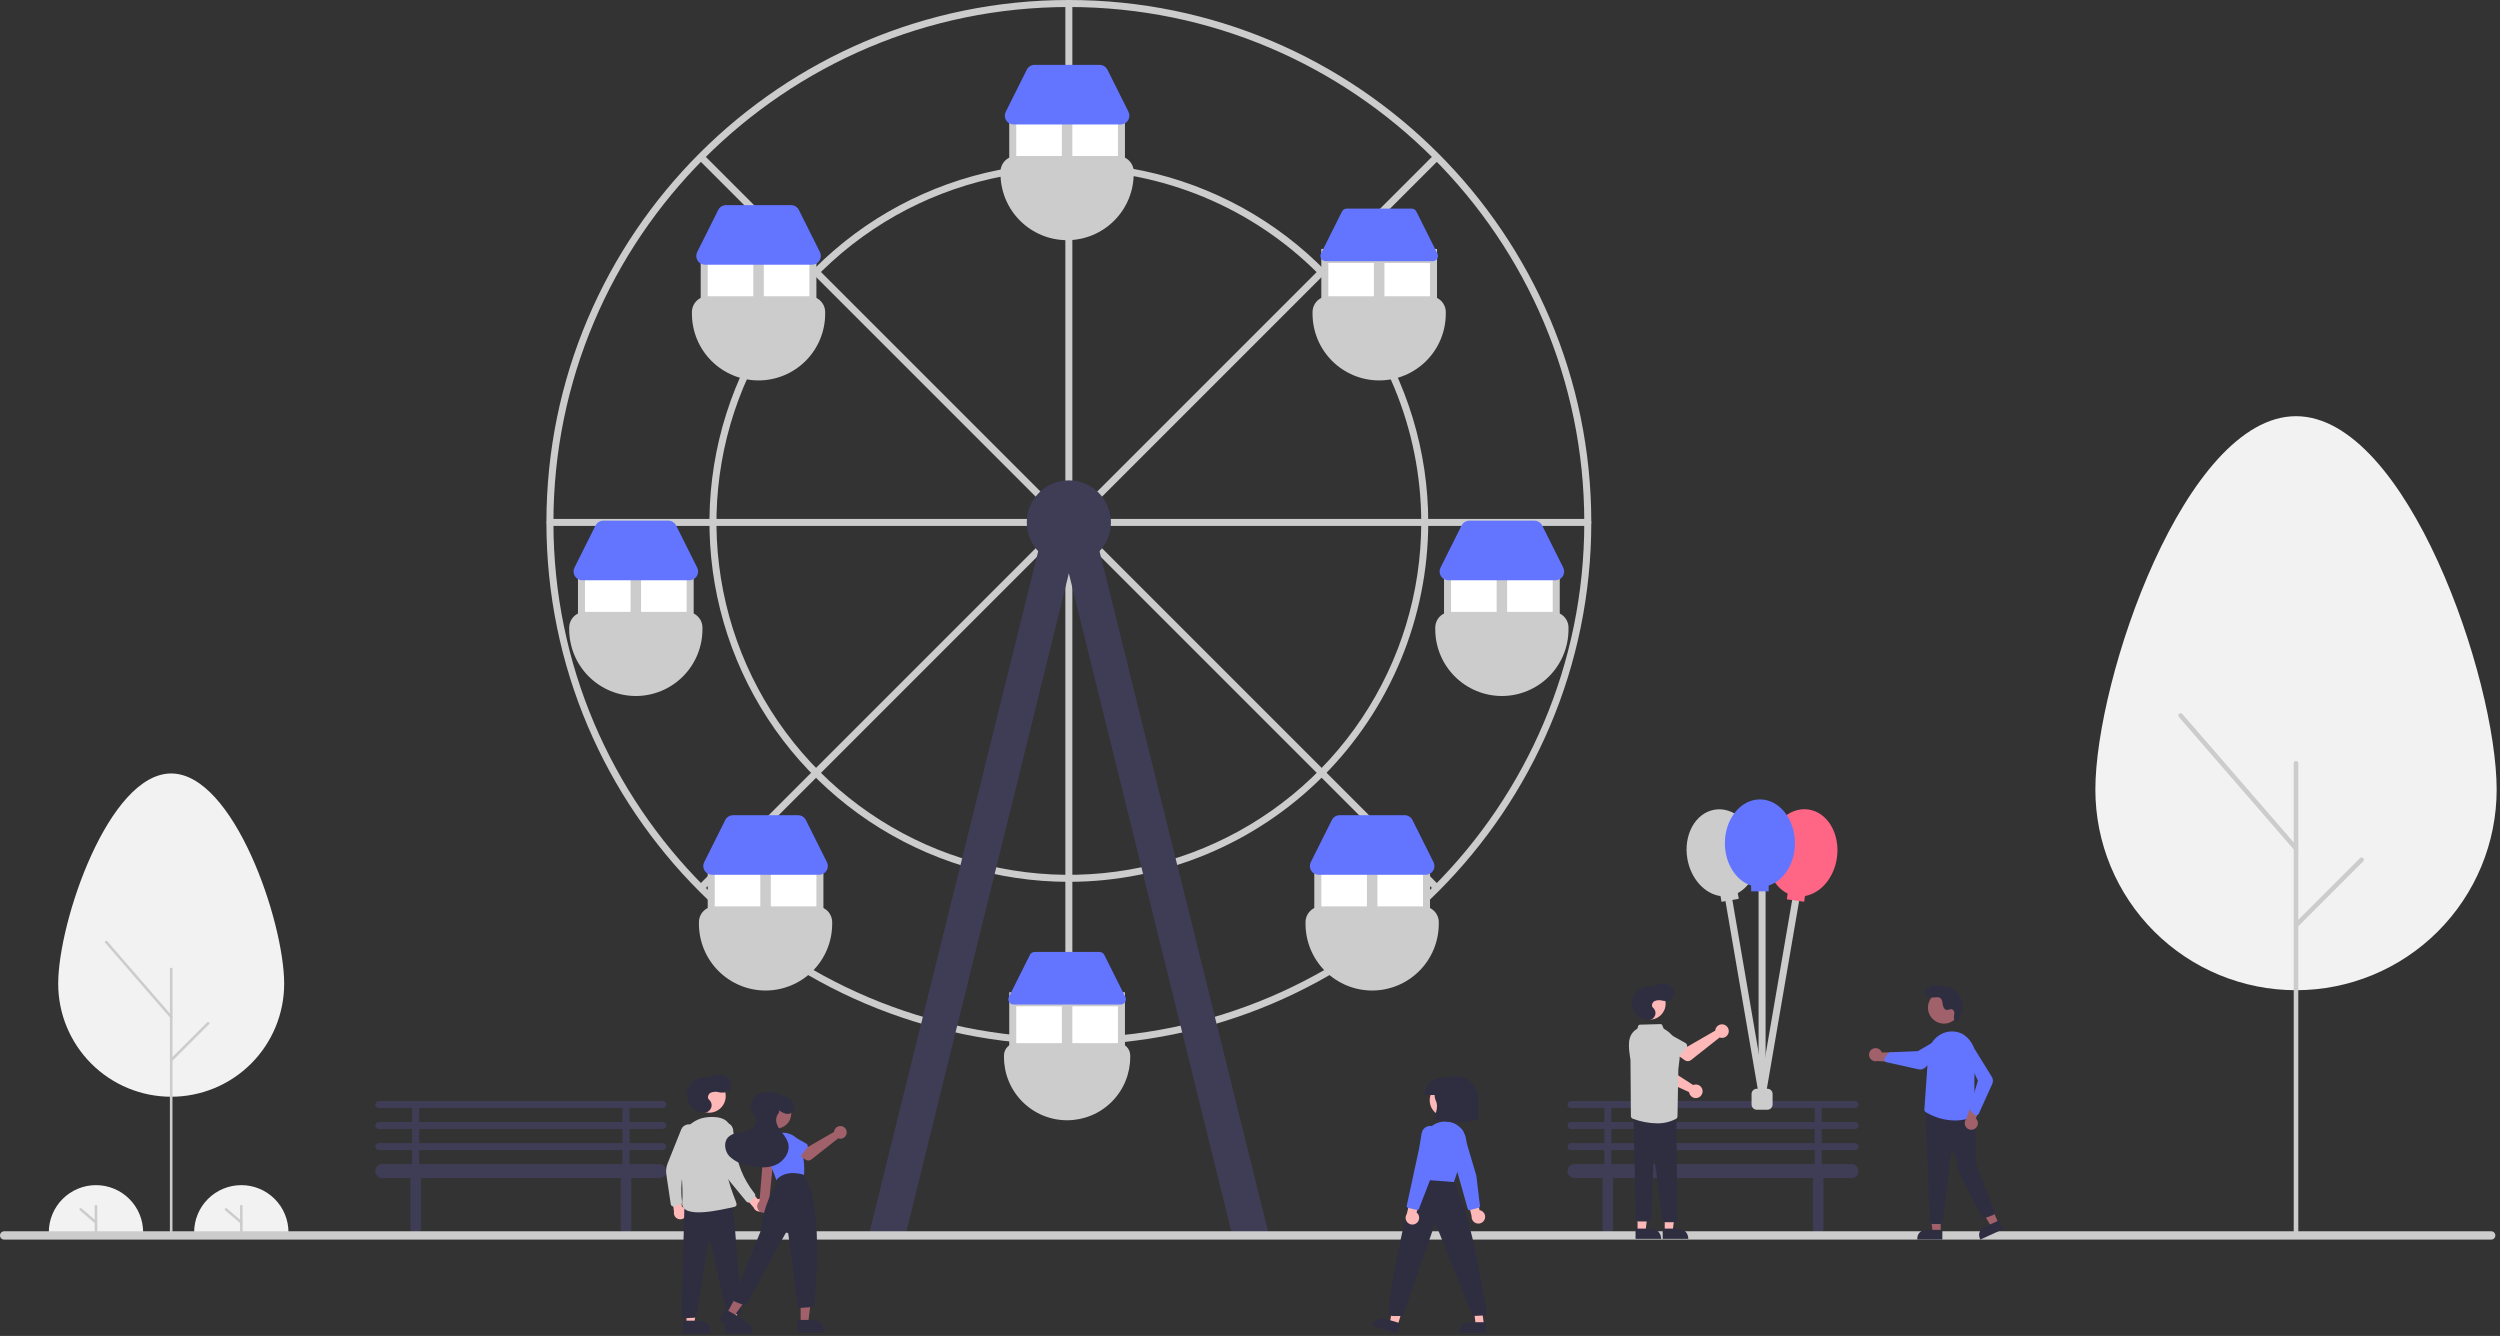 <svg width="713" height="381" viewBox="0 0 713 381" fill="none" xmlns="http://www.w3.org/2000/svg">
<rect x="0" y="0" width="713" height="381" fill="#333333" stroke="none"/>
<g id="undraw_amusement_park_17oe 1" clip-path="url(#clip0_2_56)">
<path id="Vector" d="M712.046 225.224C712.046 193.641 686.426 118.697 654.822 118.697C623.218 118.697 597.598 193.641 597.598 225.224C597.609 240.393 603.643 254.938 614.373 265.661C625.104 276.383 639.653 282.407 654.822 282.407C669.992 282.407 684.541 276.383 695.271 265.661C706.002 254.938 712.035 240.393 712.046 225.224H712.046Z" fill="#F2F2F2"/>
<path id="Vector_2" d="M654.822 351.941C654.649 351.941 654.482 351.872 654.36 351.749C654.237 351.627 654.168 351.46 654.168 351.287V217.702C654.168 217.528 654.237 217.362 654.36 217.239C654.482 217.116 654.649 217.047 654.822 217.047C654.996 217.047 655.162 217.116 655.285 217.239C655.408 217.362 655.477 217.528 655.477 217.702V351.287C655.477 351.46 655.408 351.627 655.285 351.749C655.162 351.872 654.996 351.941 654.822 351.941Z" fill="#CCCCCC"/>
<path id="Vector_3" d="M654.823 242.66C654.729 242.66 654.636 242.64 654.551 242.601C654.465 242.562 654.389 242.505 654.328 242.434L621.417 204.481C621.304 204.349 621.247 204.179 621.259 204.006C621.272 203.833 621.352 203.672 621.483 203.558C621.614 203.445 621.785 203.388 621.958 203.4C622.131 203.412 622.292 203.492 622.406 203.623L655.317 241.577C655.399 241.672 655.452 241.788 655.47 241.912C655.488 242.036 655.47 242.163 655.418 242.277C655.365 242.391 655.282 242.488 655.176 242.556C655.071 242.624 654.948 242.66 654.823 242.66Z" fill="#CCCCCC"/>
<path id="Vector_4" d="M654.822 264.564C654.693 264.564 654.566 264.525 654.459 264.453C654.351 264.382 654.267 264.279 654.218 264.16C654.168 264.04 654.155 263.909 654.181 263.782C654.206 263.655 654.268 263.538 654.36 263.447L673.06 244.746C673.183 244.624 673.349 244.555 673.522 244.556C673.696 244.556 673.862 244.625 673.984 244.747C674.107 244.87 674.176 245.036 674.176 245.209C674.176 245.382 674.108 245.548 673.986 245.671L655.285 264.372C655.224 264.433 655.152 264.481 655.073 264.514C654.993 264.547 654.908 264.564 654.822 264.564V264.564Z" fill="#CCCCCC"/>
<path id="Vector_5" d="M81.046 280.584C81.046 262.799 66.619 220.596 48.822 220.596C31.025 220.596 16.598 262.799 16.598 280.584C16.603 289.127 20 297.319 26.043 303.358C32.085 309.397 40.279 312.79 48.822 312.79C57.366 312.79 65.559 309.397 71.602 303.358C77.644 297.319 81.042 289.127 81.046 280.584H81.046Z" fill="#F2F2F2"/>
<path id="Vector_6" d="M48.822 351.941C48.724 351.941 48.631 351.902 48.562 351.833C48.493 351.764 48.454 351.67 48.454 351.573V276.348C48.454 276.25 48.493 276.157 48.562 276.087C48.631 276.018 48.724 275.98 48.822 275.98C48.92 275.98 49.014 276.018 49.083 276.087C49.152 276.157 49.191 276.25 49.191 276.348V351.573C49.191 351.67 49.152 351.764 49.083 351.833C49.014 351.902 48.92 351.941 48.822 351.941V351.941Z" fill="#CCCCCC"/>
<path id="Vector_7" d="M48.822 290.403C48.77 290.403 48.717 290.391 48.669 290.369C48.621 290.348 48.578 290.316 48.544 290.276L30.011 268.903C29.948 268.829 29.916 268.733 29.923 268.636C29.93 268.539 29.975 268.448 30.049 268.384C30.123 268.32 30.219 268.288 30.316 268.295C30.413 268.302 30.504 268.347 30.568 268.42L49.101 289.793C49.147 289.846 49.177 289.912 49.187 289.982C49.197 290.051 49.187 290.123 49.157 290.187C49.128 290.251 49.081 290.306 49.022 290.344C48.962 290.382 48.893 290.403 48.822 290.403V290.403Z" fill="#CCCCCC"/>
<path id="Vector_8" d="M48.822 302.737C48.749 302.737 48.678 302.715 48.618 302.675C48.557 302.634 48.51 302.577 48.482 302.51C48.454 302.442 48.447 302.368 48.461 302.297C48.475 302.225 48.51 302.16 48.562 302.108L59.092 291.577C59.161 291.508 59.255 291.469 59.353 291.469C59.451 291.469 59.544 291.508 59.614 291.577C59.683 291.646 59.721 291.74 59.721 291.838C59.721 291.935 59.683 292.029 59.614 292.098L49.083 302.629C49.049 302.663 49.008 302.691 48.963 302.709C48.919 302.728 48.871 302.737 48.822 302.737Z" fill="#CCCCCC"/>
<path id="Vector_9" d="M13.92 351.453C13.92 347.885 15.338 344.463 17.861 341.94C20.384 339.417 23.805 338 27.373 338C30.941 338 34.363 339.417 36.886 341.94C39.409 344.463 40.826 347.885 40.826 351.453" fill="#F2F2F2"/>
<path id="Vector_10" d="M27.373 351.453C27.277 351.453 27.184 351.414 27.116 351.346C27.048 351.278 27.01 351.186 27.01 351.089V343.999C27.01 343.903 27.048 343.81 27.116 343.742C27.184 343.674 27.277 343.636 27.373 343.636C27.47 343.636 27.562 343.674 27.63 343.742C27.698 343.81 27.737 343.903 27.737 343.999V351.089C27.737 351.186 27.698 351.278 27.63 351.346C27.562 351.414 27.47 351.453 27.373 351.453V351.453Z" fill="#CCCCCC"/>
<path id="Vector_11" d="M27.373 349.016C27.286 349.017 27.202 348.985 27.136 348.929L22.773 345.184C22.737 345.153 22.707 345.115 22.685 345.072C22.664 345.03 22.651 344.983 22.647 344.936C22.643 344.888 22.649 344.84 22.664 344.794C22.679 344.749 22.702 344.707 22.733 344.671C22.765 344.634 22.803 344.605 22.845 344.583C22.888 344.561 22.934 344.548 22.982 344.545C23.03 344.541 23.078 344.547 23.123 344.562C23.169 344.577 23.211 344.601 23.247 344.632L27.61 348.377C27.666 348.425 27.706 348.49 27.725 348.562C27.744 348.634 27.74 348.71 27.714 348.779C27.688 348.849 27.642 348.909 27.581 348.951C27.52 348.994 27.447 349.016 27.373 349.016H27.373Z" fill="#CCCCCC"/>
<path id="Vector_12" d="M55.369 351.453C55.369 347.885 56.787 344.463 59.31 341.94C61.833 339.417 65.254 338 68.822 338C72.39 338 75.812 339.417 78.335 341.94C80.858 344.463 82.275 347.885 82.275 351.453" fill="#F2F2F2"/>
<path id="Vector_13" d="M68.822 351.453C68.726 351.453 68.633 351.414 68.565 351.346C68.497 351.278 68.459 351.186 68.459 351.089V343.999C68.459 343.903 68.497 343.81 68.565 343.742C68.633 343.674 68.726 343.636 68.822 343.636C68.919 343.636 69.011 343.674 69.079 343.742C69.147 343.81 69.186 343.903 69.186 343.999V351.089C69.186 351.186 69.147 351.278 69.079 351.346C69.011 351.414 68.919 351.453 68.822 351.453V351.453Z" fill="#CCCCCC"/>
<path id="Vector_14" d="M68.822 349.016C68.735 349.017 68.651 348.985 68.585 348.929L64.222 345.184C64.149 345.121 64.104 345.032 64.097 344.936C64.089 344.84 64.121 344.745 64.183 344.671C64.246 344.598 64.335 344.553 64.431 344.546C64.528 344.538 64.623 344.569 64.696 344.632L69.059 348.377C69.115 348.425 69.156 348.49 69.174 348.562C69.193 348.634 69.189 348.71 69.163 348.779C69.137 348.849 69.091 348.909 69.03 348.951C68.969 348.994 68.896 349.016 68.822 349.016V349.016Z" fill="#CCCCCC"/>
<g id="wheel">
<path id="Vector_15" d="M304.838 298C222.679 298 155.838 231.159 155.838 149C155.838 66.841 222.679 0 304.838 0C386.997 0 453.838 66.841 453.838 149C453.838 231.159 386.997 298 304.838 298ZM304.838 2C223.782 2 157.838 67.944 157.838 149C157.838 230.056 223.782 296 304.838 296C385.894 296 451.838 230.056 451.838 149C451.838 67.944 385.894 2 304.838 2Z" fill="#CCCCCC"/>
<path id="Vector_16" d="M304.838 138C304.572 138 304.318 137.895 304.131 137.707C303.943 137.52 303.838 137.265 303.838 137V1C303.838 0.735 303.943 0.48 304.131 0.293C304.318 0.105 304.572 0 304.838 0C305.103 0 305.357 0.105 305.545 0.293C305.732 0.48 305.838 0.735 305.838 1V137C305.838 137.265 305.732 137.52 305.545 137.707C305.357 137.895 305.103 138 304.838 138V138Z" fill="#CCCCCC"/>
<path id="Vector_17" d="M452.838 150H316.838C316.572 150 316.318 149.895 316.131 149.707C315.943 149.52 315.838 149.265 315.838 149C315.838 148.735 315.943 148.48 316.131 148.293C316.318 148.105 316.572 148 316.838 148H452.838C453.103 148 453.357 148.105 453.545 148.293C453.732 148.48 453.838 148.735 453.838 149C453.838 149.265 453.732 149.52 453.545 149.707C453.357 149.895 453.103 150 452.838 150Z" fill="#CCCCCC"/>
<path id="Vector_18" d="M292.838 150H156.902C156.637 150 156.383 149.895 156.195 149.707C156.008 149.52 155.902 149.265 155.902 149C155.902 148.735 156.008 148.48 156.195 148.293C156.383 148.105 156.637 148 156.902 148H292.838C293.103 148 293.357 148.105 293.545 148.293C293.732 148.48 293.838 148.735 293.838 149C293.838 149.265 293.732 149.52 293.545 149.707C293.357 149.895 293.103 150 292.838 150Z" fill="#CCCCCC"/>
<path id="Vector_19" d="M304.838 298C304.572 298 304.318 297.895 304.131 297.707C303.943 297.52 303.838 297.265 303.838 297V161C303.838 160.735 303.943 160.48 304.131 160.293C304.318 160.105 304.572 160 304.838 160C305.103 160 305.357 160.105 305.545 160.293C305.732 160.48 305.838 160.735 305.838 161V297C305.838 297.265 305.732 297.52 305.545 297.707C305.357 297.895 305.103 298 304.838 298V298Z" fill="#CCCCCC"/>
<path id="Vector_20" d="M313.655 141.874C313.457 141.874 313.264 141.815 313.099 141.705C312.935 141.596 312.807 141.439 312.731 141.257C312.655 141.074 312.635 140.873 312.674 140.679C312.713 140.485 312.808 140.307 312.948 140.167L408.691 44.423C408.784 44.331 408.894 44.257 409.015 44.207C409.137 44.156 409.267 44.13 409.398 44.13C409.529 44.13 409.659 44.156 409.781 44.207C409.902 44.257 410.012 44.331 410.105 44.423C410.198 44.516 410.272 44.626 410.322 44.748C410.372 44.869 410.398 44.999 410.398 45.13C410.398 45.262 410.372 45.392 410.322 45.513C410.272 45.634 410.198 45.745 410.105 45.837L314.362 141.581C314.269 141.674 314.159 141.748 314.037 141.798C313.916 141.848 313.786 141.874 313.655 141.874V141.874Z" fill="#CCCCCC"/>
<path id="Vector_21" d="M296.021 141.874C295.89 141.874 295.76 141.848 295.638 141.798C295.517 141.748 295.407 141.674 295.314 141.581L199.57 45.837C199.383 45.65 199.278 45.395 199.278 45.13C199.278 44.865 199.383 44.611 199.57 44.423C199.758 44.236 200.012 44.13 200.277 44.13C200.543 44.13 200.797 44.236 200.984 44.423L296.728 140.167C296.868 140.307 296.963 140.485 297.002 140.679C297.04 140.873 297.02 141.074 296.945 141.257C296.869 141.439 296.741 141.595 296.577 141.705C296.412 141.815 296.219 141.874 296.021 141.874L296.021 141.874Z" fill="#CCCCCC"/>
<path id="Vector_22" d="M409.398 253.87C409.267 253.87 409.137 253.844 409.015 253.794C408.894 253.743 408.784 253.67 408.691 253.577L312.948 157.833C312.76 157.645 312.655 157.391 312.655 157.126C312.655 156.861 312.76 156.606 312.948 156.419C313.135 156.231 313.389 156.126 313.655 156.126C313.92 156.126 314.174 156.231 314.362 156.419L410.105 252.163C410.245 252.302 410.34 252.481 410.379 252.674C410.417 252.868 410.397 253.069 410.322 253.252C410.246 253.435 410.118 253.591 409.953 253.701C409.789 253.811 409.596 253.87 409.398 253.87L409.398 253.87Z" fill="#CCCCCC"/>
<path id="Vector_23" d="M200.277 253.87C200.08 253.87 199.886 253.811 199.722 253.701C199.558 253.591 199.429 253.435 199.354 253.252C199.278 253.07 199.258 252.869 199.297 252.675C199.335 252.481 199.431 252.302 199.57 252.163L295.314 156.419C295.407 156.326 295.517 156.252 295.638 156.202C295.76 156.152 295.89 156.126 296.021 156.126C296.152 156.126 296.282 156.152 296.404 156.202C296.525 156.252 296.635 156.326 296.728 156.419C296.821 156.512 296.895 156.622 296.945 156.743C296.995 156.865 297.021 156.995 297.021 157.126C297.021 157.257 296.995 157.387 296.945 157.509C296.895 157.63 296.821 157.74 296.728 157.833L200.984 253.577C200.892 253.67 200.782 253.743 200.66 253.794C200.539 253.844 200.409 253.87 200.277 253.87V253.87Z" fill="#CCCCCC"/>
<path id="Vector_24" d="M304.838 251.5C284.565 251.5 264.748 245.488 247.892 234.226C231.036 222.963 217.898 206.954 210.14 188.225C202.382 169.496 200.352 148.886 204.307 129.003C208.262 109.12 218.024 90.856 232.359 76.522C246.694 62.187 264.958 52.425 284.841 48.469C304.724 44.514 325.333 46.544 344.063 54.302C362.792 62.06 378.801 75.198 390.063 92.054C401.326 108.91 407.338 128.727 407.338 149C407.307 176.175 396.498 202.229 377.282 221.444C358.066 240.66 332.013 251.469 304.838 251.5V251.5ZM304.838 48.5C284.961 48.5 265.53 54.394 249.003 65.437C232.476 76.48 219.594 92.176 211.988 110.54C204.381 128.904 202.391 149.111 206.269 168.607C210.147 188.102 219.718 206.009 233.773 220.064C247.829 234.119 265.736 243.691 285.231 247.569C304.726 251.447 324.933 249.456 343.297 241.85C361.661 234.243 377.357 221.362 388.4 204.835C399.443 188.308 405.338 168.877 405.338 149C405.308 122.355 394.71 96.81 375.869 77.969C357.028 59.128 331.483 48.53 304.838 48.5V48.5Z" fill="#CCCCCC"/>
</g>
<path id="Vector_25" d="M304.838 161C311.465 161 316.838 155.627 316.838 149C316.838 142.373 311.465 137 304.838 137C298.21 137 292.838 142.373 292.838 149C292.838 155.627 298.21 161 304.838 161Z" fill="#3F3D56"/>
<path id="Vector_26" d="M258.381 351.695L247.838 352L299.295 144.305L308.86 147.223L258.381 351.695Z" fill="#3F3D56"/>
<path id="Vector_27" d="M351.295 351.695L361.838 352L310.381 144.305L300.816 147.223L351.295 351.695Z" fill="#3F3D56"/>
<g id="house">
<path id="Vector_28" d="M320.838 31H287.838V49H320.838V31Z" fill="#CCCCCC"/>
<path id="Vector_29" d="M302.838 35H289.838V49H302.838V35Z" fill="white"/>
<path id="Vector_30" d="M318.838 35H305.838V49H318.838V35Z" fill="white"/>
<path id="Vector_31" d="M304.338 68.5C299.3 68.494 294.471 66.491 290.909 62.929C287.347 59.367 285.343 54.537 285.338 49.5V49C285.339 47.807 285.814 46.663 286.657 45.819C287.501 44.976 288.645 44.501 289.838 44.5H318.838C320.031 44.501 321.175 44.976 322.018 45.819C322.862 46.663 323.336 47.807 323.338 49V49.5C323.332 54.537 321.328 59.367 317.766 62.929C314.205 66.491 309.375 68.494 304.338 68.5Z" fill="#CCCCCC"/>
<path id="Vector_32" d="M319.602 35.5H289.074C288.648 35.5 288.229 35.391 287.856 35.184C287.484 34.976 287.171 34.677 286.947 34.314C286.723 33.952 286.595 33.538 286.576 33.112C286.557 32.687 286.647 32.263 286.838 31.882L292.838 19.882C293.044 19.465 293.363 19.115 293.758 18.871C294.153 18.627 294.609 18.498 295.074 18.5H313.602C314.066 18.498 314.522 18.627 314.917 18.871C315.313 19.115 315.631 19.465 315.838 19.882L321.838 31.882C322.028 32.263 322.118 32.687 322.099 33.112C322.08 33.538 321.953 33.952 321.728 34.314C321.504 34.677 321.191 34.976 320.819 35.184C320.447 35.391 320.028 35.5 319.602 35.5Z" fill="#6375FF"/>
<path id="Vector_33" d="M409.838 71H376.838V89H409.838V71Z" fill="#CCCCCC"/>
<path id="Vector_34" d="M391.838 75H378.838V89H391.838V75Z" fill="white"/>
<path id="Vector_35" d="M407.838 75H394.838V89H407.838V75Z" fill="white"/>
<path id="Vector_36" d="M393.338 108.5C388.3 108.494 383.471 106.491 379.909 102.929C376.347 99.367 374.343 94.537 374.338 89.5V89C374.339 87.807 374.814 86.663 375.657 85.82C376.501 84.976 377.645 84.501 378.838 84.5H407.838C409.031 84.501 410.175 84.976 411.018 85.82C411.862 86.663 412.336 87.807 412.338 89V89.5C412.332 94.537 410.328 99.367 406.766 102.929C403.205 106.491 398.375 108.494 393.338 108.5Z" fill="#CCCCCC"/>
<path id="Vector_37" d="M384.074 59.5C383.795 59.499 383.522 59.576 383.285 59.723C383.047 59.869 382.856 60.079 382.732 60.329L376.732 72.329C376.618 72.558 376.564 72.812 376.575 73.067C376.587 73.323 376.663 73.571 376.798 73.789C376.932 74.006 377.12 74.186 377.343 74.31C377.567 74.435 377.818 74.5 378.074 74.5H408.602C408.857 74.5 409.109 74.435 409.332 74.31C409.556 74.186 409.743 74.006 409.878 73.789C410.012 73.571 410.089 73.323 410.1 73.067C410.112 72.812 410.058 72.558 409.943 72.329L403.943 60.329C403.819 60.079 403.628 59.869 403.391 59.723C403.154 59.576 402.88 59.499 402.602 59.5H384.074Z" fill="#6375FF"/>
<path id="Vector_38" d="M444.838 161H411.838V179H444.838V161Z" fill="#CCCCCC"/>
<path id="Vector_39" d="M426.838 165H413.838V179H426.838V165Z" fill="white"/>
<path id="Vector_40" d="M442.838 165H429.838V179H442.838V165Z" fill="white"/>
<path id="Vector_41" d="M428.338 198.5C423.3 198.494 418.471 196.491 414.909 192.929C411.347 189.367 409.343 184.537 409.338 179.5V179C409.339 177.807 409.814 176.663 410.657 175.82C411.501 174.976 412.645 174.501 413.838 174.5H442.838C444.031 174.501 445.175 174.976 446.018 175.82C446.862 176.663 447.336 177.807 447.338 179V179.5C447.332 184.537 445.328 189.367 441.766 192.929C438.205 196.491 433.375 198.494 428.338 198.5V198.5Z" fill="#CCCCCC"/>
<path id="Vector_42" d="M443.602 165.5H413.074C412.648 165.5 412.229 165.391 411.856 165.184C411.484 164.976 411.171 164.677 410.947 164.314C410.723 163.952 410.595 163.538 410.576 163.112C410.557 162.687 410.647 162.263 410.838 161.882L416.838 149.882C417.044 149.466 417.363 149.115 417.758 148.871C418.153 148.627 418.609 148.498 419.074 148.5H437.602C438.066 148.498 438.522 148.627 438.917 148.871C439.313 149.115 439.631 149.466 439.838 149.882L445.838 161.882C446.028 162.263 446.118 162.687 446.099 163.112C446.08 163.538 445.953 163.952 445.728 164.314C445.504 164.677 445.191 164.976 444.819 165.184C444.447 165.391 444.028 165.5 443.602 165.5V165.5Z" fill="#6375FF"/>
<path id="Vector_43" d="M407.838 245H374.838V263H407.838V245Z" fill="#CCCCCC"/>
<path id="Vector_44" d="M389.838 249H376.838V263H389.838V249Z" fill="white"/>
<path id="Vector_45" d="M405.838 249H392.838V263H405.838V249Z" fill="white"/>
<path id="Vector_46" d="M391.338 282.5C386.3 282.494 381.471 280.491 377.909 276.929C374.347 273.367 372.343 268.537 372.338 263.5V263C372.339 261.807 372.814 260.663 373.657 259.819C374.501 258.976 375.645 258.501 376.838 258.5H405.838C407.031 258.501 408.175 258.976 409.018 259.819C409.862 260.663 410.336 261.807 410.338 263V263.5C410.332 268.537 408.328 273.367 404.766 276.929C401.205 280.491 396.375 282.494 391.338 282.5Z" fill="#CCCCCC"/>
<path id="Vector_47" d="M406.602 249.5H376.074C375.648 249.5 375.229 249.391 374.856 249.184C374.484 248.976 374.171 248.677 373.947 248.314C373.723 247.952 373.595 247.538 373.576 247.112C373.557 246.687 373.647 246.263 373.838 245.882L379.838 233.882C380.044 233.466 380.363 233.115 380.758 232.871C381.153 232.627 381.609 232.498 382.074 232.5H400.602C401.066 232.498 401.522 232.627 401.917 232.871C402.313 233.115 402.631 233.466 402.838 233.882L408.838 245.882C409.028 246.263 409.118 246.687 409.099 247.112C409.08 247.538 408.953 247.952 408.728 248.314C408.504 248.677 408.191 248.976 407.819 249.184C407.447 249.391 407.028 249.5 406.602 249.5V249.5Z" fill="#6375FF"/>
<path id="Vector_48" d="M199.838 89H232.838V71H199.838V89Z" fill="#CCCCCC"/>
<path id="Vector_49" d="M217.838 89H230.838V75H217.838V89Z" fill="white"/>
<path id="Vector_50" d="M201.838 89H214.838V75H201.838V89Z" fill="white"/>
<path id="Vector_51" d="M216.338 108.5C211.3 108.494 206.471 106.491 202.909 102.929C199.347 99.367 197.343 94.537 197.338 89.5V89C197.339 87.807 197.814 86.663 198.657 85.82C199.501 84.976 200.645 84.501 201.838 84.5H230.838C232.031 84.501 233.175 84.976 234.018 85.82C234.862 86.663 235.336 87.807 235.338 89V89.5C235.332 94.537 233.328 99.367 229.766 102.929C226.205 106.491 221.375 108.494 216.338 108.5V108.5Z" fill="#CCCCCC"/>
<path id="Vector_52" d="M231.602 75.5H201.074C200.648 75.5 200.229 75.391 199.856 75.184C199.484 74.976 199.171 74.677 198.947 74.314C198.723 73.952 198.595 73.538 198.576 73.112C198.557 72.686 198.647 72.263 198.838 71.882L204.838 59.882C205.044 59.465 205.363 59.115 205.758 58.871C206.153 58.627 206.609 58.498 207.074 58.5H225.602C226.066 58.498 226.522 58.627 226.917 58.871C227.313 59.115 227.631 59.465 227.838 59.882L233.838 71.882C234.028 72.263 234.118 72.686 234.099 73.112C234.08 73.538 233.952 73.952 233.728 74.314C233.504 74.677 233.191 74.976 232.819 75.184C232.447 75.391 232.028 75.5 231.602 75.5V75.5Z" fill="#6375FF"/>
<path id="Vector_53" d="M164.838 179H197.838V161H164.838V179Z" fill="#CCCCCC"/>
<path id="Vector_54" d="M182.838 179H195.838V165H182.838V179Z" fill="white"/>
<path id="Vector_55" d="M166.838 179H179.838V165H166.838V179Z" fill="white"/>
<path id="Vector_56" d="M181.338 198.5C176.3 198.494 171.471 196.491 167.909 192.929C164.347 189.367 162.343 184.537 162.338 179.5V179C162.339 177.807 162.814 176.663 163.657 175.82C164.501 174.976 165.645 174.501 166.838 174.5H195.838C197.031 174.501 198.175 174.976 199.018 175.82C199.862 176.663 200.336 177.807 200.338 179V179.5C200.332 184.537 198.328 189.367 194.766 192.929C191.205 196.491 186.375 198.494 181.338 198.5V198.5Z" fill="#CCCCCC"/>
<path id="Vector_57" d="M196.602 165.5H166.074C165.648 165.5 165.229 165.391 164.856 165.184C164.484 164.976 164.171 164.677 163.947 164.314C163.723 163.952 163.595 163.538 163.576 163.112C163.557 162.687 163.647 162.263 163.838 161.882L169.838 149.882C170.044 149.466 170.363 149.115 170.758 148.871C171.153 148.627 171.609 148.498 172.074 148.5H190.602C191.066 148.498 191.522 148.627 191.917 148.871C192.313 149.115 192.631 149.466 192.838 149.882L198.838 161.882C199.028 162.263 199.118 162.687 199.099 163.112C199.08 163.538 198.952 163.952 198.728 164.314C198.504 164.677 198.191 164.976 197.819 165.184C197.447 165.391 197.028 165.5 196.602 165.5V165.5Z" fill="#6375FF"/>
<path id="Vector_58" d="M201.838 263H234.838V245H201.838V263Z" fill="#CCCCCC"/>
<path id="Vector_59" d="M219.838 263H232.838V249H219.838V263Z" fill="white"/>
<path id="Vector_60" d="M203.838 263H216.838V249H203.838V263Z" fill="white"/>
<path id="Vector_61" d="M218.338 282.5C213.3 282.494 208.471 280.491 204.909 276.929C201.347 273.367 199.343 268.537 199.338 263.5V263C199.339 261.807 199.814 260.663 200.657 259.819C201.501 258.976 202.645 258.501 203.838 258.5H232.838C234.031 258.501 235.175 258.976 236.018 259.819C236.862 260.663 237.336 261.807 237.338 263V263.5C237.332 268.537 235.328 273.367 231.766 276.929C228.205 280.491 223.375 282.494 218.338 282.5Z" fill="#CCCCCC"/>
<path id="Vector_62" d="M233.602 249.5H203.074C202.648 249.5 202.229 249.391 201.856 249.184C201.484 248.976 201.171 248.677 200.947 248.314C200.723 247.952 200.595 247.538 200.576 247.112C200.557 246.687 200.647 246.263 200.838 245.882L206.838 233.882C207.044 233.466 207.363 233.115 207.758 232.871C208.153 232.627 208.609 232.498 209.074 232.5H227.602C228.066 232.498 228.522 232.627 228.917 232.871C229.313 233.115 229.631 233.466 229.838 233.882L235.838 245.882C236.028 246.263 236.118 246.687 236.099 247.112C236.08 247.538 235.952 247.952 235.728 248.314C235.504 248.677 235.191 248.976 234.819 249.184C234.447 249.391 234.028 249.5 233.602 249.5V249.5Z" fill="#6375FF"/>
<path id="Vector_63" d="M320.838 283H287.838V301H320.838V283Z" fill="#CCCCCC"/>
<path id="Vector_64" d="M302.838 287H289.838V301H302.838V287Z" fill="white"/>
<path id="Vector_65" d="M318.838 287H305.838V301H318.838V287Z" fill="white"/>
<path id="Vector_66" d="M289.838 297.5C288.91 297.501 288.02 297.87 287.364 298.526C286.708 299.182 286.339 300.072 286.338 301V301.5C286.338 306.274 288.234 310.852 291.61 314.228C294.986 317.604 299.564 319.5 304.338 319.5C309.112 319.5 313.69 317.604 317.066 314.228C320.441 310.852 322.338 306.274 322.338 301.5V301C322.337 300.072 321.968 299.182 321.311 298.526C320.655 297.87 319.766 297.501 318.838 297.5H289.838Z" fill="#CCCCCC"/>
<path id="Vector_67" d="M295.074 271.5C294.795 271.499 294.522 271.576 294.285 271.723C294.047 271.869 293.856 272.079 293.732 272.329L287.732 284.329C287.618 284.558 287.564 284.812 287.575 285.067C287.587 285.323 287.663 285.571 287.798 285.789C287.932 286.006 288.12 286.186 288.343 286.31C288.567 286.435 288.818 286.5 289.074 286.5H319.602C319.857 286.5 320.109 286.435 320.332 286.31C320.556 286.186 320.743 286.006 320.878 285.789C321.012 285.571 321.089 285.323 321.1 285.067C321.112 284.812 321.058 284.558 320.943 284.329L314.943 272.329C314.819 272.079 314.628 271.869 314.391 271.723C314.154 271.576 313.88 271.499 313.602 271.5H295.074Z" fill="#6375FF"/>
</g>
<path id="Vector_68" d="M529.046 322C529.312 322 529.566 321.895 529.753 321.707C529.941 321.52 530.046 321.265 530.046 321C530.046 320.735 529.941 320.48 529.753 320.293C529.566 320.105 529.312 320 529.046 320H519.546V316H529.046C529.312 316 529.566 315.895 529.753 315.707C529.941 315.52 530.046 315.265 530.046 315C530.046 314.735 529.941 314.48 529.753 314.293C529.566 314.105 529.312 314 529.046 314H448.046C447.781 314 447.527 314.105 447.339 314.293C447.152 314.48 447.046 314.735 447.046 315C447.046 315.265 447.152 315.52 447.339 315.707C447.527 315.895 447.781 316 448.046 316H457.546V320H448.046C447.781 320 447.527 320.105 447.339 320.293C447.152 320.48 447.046 320.735 447.046 321C447.046 321.265 447.152 321.52 447.339 321.707C447.527 321.895 447.781 322 448.046 322H457.546V326H448.046C447.781 326 447.527 326.105 447.339 326.293C447.152 326.48 447.046 326.735 447.046 327C447.046 327.265 447.152 327.52 447.339 327.707C447.527 327.895 447.781 328 448.046 328H457.546V332H449.046C448.516 332 448.007 332.211 447.632 332.586C447.257 332.961 447.046 333.47 447.046 334C447.046 334.53 447.257 335.039 447.632 335.414C448.007 335.789 448.516 336 449.046 336H457.138C457.079 336.16 457.048 336.329 457.046 336.5V350.5C457.046 350.898 457.204 351.279 457.486 351.561C457.767 351.842 458.149 352 458.546 352C458.944 352 459.326 351.842 459.607 351.561C459.888 351.279 460.046 350.898 460.046 350.5V336.5C460.045 336.329 460.014 336.16 459.955 336H517.138C517.079 336.16 517.048 336.329 517.046 336.5V350.5C517.046 350.898 517.204 351.279 517.486 351.561C517.767 351.842 518.149 352 518.546 352C518.944 352 519.326 351.842 519.607 351.561C519.888 351.279 520.046 350.898 520.046 350.5V336.5C520.045 336.329 520.014 336.16 519.955 336H528.046C528.577 336 529.086 335.789 529.461 335.414C529.836 335.039 530.046 334.53 530.046 334C530.046 333.47 529.836 332.961 529.461 332.586C529.086 332.211 528.577 332 528.046 332H519.546V328H529.046C529.312 328 529.566 327.895 529.754 327.707C529.941 327.52 530.046 327.265 530.046 327C530.046 326.735 529.941 326.48 529.754 326.293C529.566 326.105 529.312 326 529.046 326H519.546V322H529.046ZM459.546 316H517.546V320H459.546V316ZM517.546 332H459.546V328H517.546V332ZM517.546 326H459.546V322H517.546V326Z" fill="#3F3D56"/>
<path id="Vector_69" d="M189.046 322C189.312 322 189.566 321.895 189.754 321.707C189.941 321.52 190.046 321.265 190.046 321C190.046 320.735 189.941 320.48 189.754 320.293C189.566 320.105 189.312 320 189.046 320H179.546V316H189.046C189.312 316 189.566 315.895 189.754 315.707C189.941 315.52 190.046 315.265 190.046 315C190.046 314.735 189.941 314.48 189.754 314.293C189.566 314.105 189.312 314 189.046 314H108.046C107.781 314 107.527 314.105 107.339 314.293C107.152 314.48 107.046 314.735 107.046 315C107.046 315.265 107.152 315.52 107.339 315.707C107.527 315.895 107.781 316 108.046 316H117.546V320H108.046C107.781 320 107.527 320.105 107.339 320.293C107.152 320.48 107.046 320.735 107.046 321C107.046 321.265 107.152 321.52 107.339 321.707C107.527 321.895 107.781 322 108.046 322H117.546V326H108.046C107.781 326 107.527 326.105 107.339 326.293C107.152 326.48 107.046 326.735 107.046 327C107.046 327.265 107.152 327.52 107.339 327.707C107.527 327.895 107.781 328 108.046 328H117.546V332H109.046C108.516 332 108.007 332.211 107.632 332.586C107.257 332.961 107.046 333.47 107.046 334C107.046 334.53 107.257 335.039 107.632 335.414C108.007 335.789 108.516 336 109.046 336H117.138C117.079 336.16 117.048 336.329 117.046 336.5V350.5C117.046 350.898 117.204 351.279 117.486 351.561C117.767 351.842 118.149 352 118.546 352C118.944 352 119.326 351.842 119.607 351.561C119.888 351.279 120.046 350.898 120.046 350.5V336.5C120.045 336.329 120.014 336.16 119.955 336H177.138C177.079 336.16 177.048 336.329 177.046 336.5V350.5C177.046 350.898 177.204 351.279 177.486 351.561C177.767 351.842 178.149 352 178.546 352C178.944 352 179.326 351.842 179.607 351.561C179.888 351.279 180.046 350.898 180.046 350.5V336.5C180.045 336.329 180.014 336.16 179.955 336H188.046C188.577 336 189.086 335.789 189.461 335.414C189.836 335.039 190.046 334.53 190.046 334C190.046 333.47 189.836 332.961 189.461 332.586C189.086 332.211 188.577 332 188.046 332H179.546V328H189.046C189.312 328 189.566 327.895 189.754 327.707C189.941 327.52 190.046 327.265 190.046 327C190.046 326.735 189.941 326.48 189.754 326.293C189.566 326.105 189.312 326 189.046 326H179.546V322H189.046ZM119.546 316H177.546V320H119.546V316ZM177.546 332H119.546V328H177.546V332ZM177.546 326H119.546V322H177.546V326Z" fill="#3F3D56"/>
<path id="Vector_70" d="M504.046 316.5H501.046C500.649 316.5 500.267 316.341 499.986 316.06C499.705 315.779 499.547 315.398 499.546 315V312C499.547 311.602 499.705 311.221 499.986 310.94C500.267 310.659 500.649 310.5 501.046 310.5H504.046C504.444 310.5 504.825 310.659 505.107 310.94C505.388 311.221 505.546 311.602 505.546 312V315C505.546 315.398 505.388 315.779 505.107 316.06C504.825 316.341 504.444 316.5 504.046 316.5Z" fill="#CCCCCC"/>
<path id="Vector_71" d="M502.603 313.194C502.546 313.195 502.488 313.19 502.432 313.18C502.303 313.157 502.179 313.11 502.068 313.04C501.957 312.97 501.861 312.879 501.785 312.771C501.709 312.664 501.655 312.543 501.626 312.415C501.597 312.287 501.594 312.154 501.616 312.025L511.506 254.479C511.551 254.218 511.698 253.985 511.915 253.833C512.131 253.68 512.399 253.62 512.66 253.664C512.921 253.709 513.154 253.856 513.307 254.072C513.46 254.288 513.521 254.556 513.477 254.817L503.587 312.364C503.547 312.596 503.426 312.807 503.246 312.958C503.066 313.11 502.838 313.194 502.603 313.194V313.194Z" fill="#CCCCCC"/>
<path id="Vector_72" d="M502.6 313.194C502.365 313.194 502.137 313.11 501.957 312.958C501.777 312.807 501.656 312.596 501.616 312.364L491.727 254.817C491.682 254.556 491.742 254.287 491.895 254.071C492.049 253.854 492.281 253.707 492.543 253.662C492.804 253.617 493.073 253.678 493.289 253.831C493.506 253.984 493.653 254.217 493.698 254.479L503.587 312.025C503.609 312.154 503.606 312.287 503.577 312.415C503.548 312.543 503.494 312.664 503.418 312.771C503.342 312.879 503.246 312.97 503.135 313.04C503.024 313.11 502.9 313.157 502.771 313.18C502.715 313.19 502.658 313.195 502.6 313.194Z" fill="#CCCCCC"/>
<path id="Vector_73" d="M523.892 244.628C524.856 237.799 521.209 231.638 515.745 230.866C510.282 230.095 505.071 235.006 504.107 241.835C503.294 247.595 505.768 252.866 509.838 254.843L509.606 256.484L514.553 257.183L514.784 255.541C519.243 254.768 523.079 250.388 523.892 244.628Z" fill="#FF6584"/>
<path id="Vector_74" d="M500.925 241.52C499.742 234.726 494.376 229.985 488.94 230.932C483.504 231.879 480.057 238.155 481.241 244.949C482.239 250.68 486.214 254.934 490.695 255.563L490.98 257.196L495.901 256.339L495.616 254.706C499.621 252.599 501.923 247.251 500.925 241.52Z" fill="#CCCCCC"/>
<path id="Vector_75" d="M502.546 312C502.281 312 502.027 311.895 501.839 311.707C501.652 311.52 501.546 311.265 501.546 311V251.842C501.546 251.577 501.652 251.323 501.839 251.135C502.027 250.948 502.281 250.842 502.546 250.842C502.812 250.842 503.066 250.948 503.253 251.135C503.441 251.323 503.546 251.577 503.546 251.842V311C503.546 311.265 503.441 311.52 503.253 311.707C503.066 311.895 502.812 312 502.546 312V312Z" fill="#CCCCCC"/>
<path id="Vector_76" d="M511.917 240.479C511.917 233.582 507.444 227.991 501.927 227.991C496.409 227.991 491.936 233.582 491.936 240.479C491.936 246.296 495.122 251.169 499.429 252.558V254.216H504.424V252.558C508.731 251.169 511.917 246.296 511.917 240.479Z" fill="#6375FF"/>
<path id="Vector_77" d="M710.485 353.537H1.191C0.875 353.537 0.572 353.412 0.349 353.188C0.125 352.965 3.05176e-05 352.662 3.05176e-05 352.346C3.05176e-05 352.031 0.125 351.728 0.349 351.505C0.572 351.281 0.875 351.156 1.191 351.156H710.485C710.8 351.156 711.103 351.281 711.327 351.505C711.55 351.728 711.675 352.031 711.675 352.346C711.675 352.662 711.55 352.965 711.327 353.188C711.103 353.412 710.8 353.537 710.485 353.537V353.537Z" fill="#CCCCCC"/>
<path id="Vector_78" d="M553.475 351.407L551.2 351.406L550.118 342.633H553.475V351.407Z" fill="#A0616A"/>
<path id="Vector_79" d="M549.251 350.757H553.962V353.519H546.814V353.195C546.814 352.874 546.877 352.557 546.999 352.262C547.122 351.966 547.301 351.697 547.528 351.471C547.754 351.244 548.023 351.065 548.318 350.942C548.614 350.82 548.931 350.757 549.251 350.757V350.757Z" fill="#2F2E41"/>
<path id="Vector_80" d="M569.978 348.83L567.909 349.775L563.28 342.245L566.333 340.85L569.978 348.83Z" fill="#A0616A"/>
<path id="Vector_81" d="M565.867 349.994L570.152 348.036L571.299 350.549L564.797 353.519L564.662 353.224C564.529 352.933 564.455 352.618 564.443 352.298C564.432 351.978 564.483 351.659 564.595 351.359C564.707 351.059 564.877 350.784 565.095 350.55C565.313 350.316 565.576 350.127 565.867 349.994Z" fill="#2F2E41"/>
<path id="Vector_82" d="M553.33 349.093H551.157C550.946 349.093 550.743 349.012 550.589 348.869C550.435 348.725 550.34 348.529 550.324 348.319L549.139 316.676C549.13 316.555 549.148 316.433 549.191 316.319C549.234 316.205 549.302 316.103 549.389 316.018C549.476 315.933 549.58 315.868 549.695 315.828C549.81 315.787 549.932 315.773 550.053 315.784L562.62 317.119C562.823 317.139 563.012 317.233 563.151 317.383C563.29 317.533 563.369 317.729 563.373 317.934L563.637 331.892C563.638 331.968 563.653 332.043 563.68 332.114L568.835 345.481C568.875 345.585 568.894 345.695 568.89 345.805C568.887 345.916 568.862 346.025 568.817 346.126C568.771 346.227 568.706 346.317 568.625 346.393C568.544 346.468 568.448 346.527 568.344 346.565L566.143 347.376C565.951 347.447 565.741 347.445 565.551 347.371C565.361 347.297 565.205 347.156 565.112 346.975L558.779 334.662C558.745 334.595 558.719 334.523 558.704 334.45L557.622 329.237C557.591 329.086 557.507 328.951 557.385 328.857C557.263 328.762 557.111 328.714 556.957 328.721C556.803 328.728 556.656 328.789 556.543 328.895C556.431 329 556.359 329.142 556.341 329.295L554.159 348.353C554.136 348.557 554.039 348.745 553.886 348.881C553.733 349.018 553.535 349.093 553.33 349.093V349.093Z" fill="#2F2E41"/>
<path id="Vector_83" d="M554.412 291.934C556.928 291.934 558.968 289.894 558.968 287.377C558.968 284.861 556.928 282.82 554.412 282.82C551.895 282.82 549.855 284.861 549.855 287.377C549.855 289.894 551.895 291.934 554.412 291.934Z" fill="#A0616A"/>
<path id="Vector_84" d="M557.553 319.563C554.614 319.527 551.738 318.705 549.224 317.183V317.183C549.094 317.103 548.989 316.989 548.92 316.854C548.851 316.719 548.82 316.567 548.831 316.415L549.939 300.576C550.01 299.507 550.331 298.47 550.874 297.547C551.418 296.624 552.17 295.841 553.071 295.26C553.931 294.691 554.913 294.331 555.937 294.209C556.961 294.087 558 294.206 558.97 294.557C559.398 294.705 559.802 294.915 560.17 295.179C561.35 296.02 562.277 297.17 562.849 298.502C563.422 299.833 563.617 301.297 563.416 302.732C562.603 308.895 563.523 317.209 563.631 318.136L563.639 318.203L563.578 318.231C561.69 319.109 559.634 319.563 557.553 319.563Z" fill="#6375FF"/>
<path id="Vector_85" d="M563.354 321.826C563.572 321.662 563.752 321.452 563.88 321.211C564.008 320.97 564.082 320.704 564.096 320.432C564.11 320.16 564.064 319.887 563.962 319.635C563.859 319.382 563.703 319.155 563.503 318.969L566.177 312.902L562.78 313.478L560.762 319.151C560.472 319.507 560.323 319.957 560.343 320.416C560.363 320.874 560.55 321.31 560.87 321.64C561.189 321.969 561.619 322.17 562.077 322.205C562.535 322.239 562.989 322.104 563.354 321.826V321.826Z" fill="#A0616A"/>
<path id="Vector_86" d="M563.61 318.078C563.495 318.078 563.38 318.054 563.274 318.007C563.169 317.961 563.074 317.893 562.996 317.807L561.999 316.72C561.902 316.613 561.834 316.484 561.802 316.344C561.769 316.203 561.773 316.057 561.814 315.919L564.097 308.192L560.623 300.898C560.471 300.578 560.434 300.214 560.517 299.869C560.592 299.567 560.756 299.293 560.988 299.086C561.221 298.878 561.51 298.746 561.82 298.706C562.129 298.667 562.443 298.722 562.72 298.865C562.997 299.007 563.225 299.23 563.372 299.505L568.068 307.124C568.251 307.42 568.358 307.756 568.38 308.103C568.402 308.45 568.339 308.797 568.196 309.114L564.372 317.587C564.315 317.713 564.228 317.823 564.119 317.906C564.009 317.99 563.88 318.046 563.743 318.067C563.699 318.074 563.655 318.078 563.61 318.078Z" fill="#6375FF"/>
<path id="Vector_87" d="M558.166 291.395C557.694 291.476 557.305 290.818 557.246 290.355C557.25 289.897 557.293 289.441 557.374 288.99C557.401 288.751 557.349 288.509 557.228 288.301C557.106 288.093 556.92 287.93 556.698 287.836C556.198 287.693 555.734 288.094 555.222 288.046C554.508 287.979 554.149 287.143 554.063 286.467C553.976 285.791 553.908 284.991 553.29 284.606C552.674 284.222 551.911 284.501 551.203 284.513C550.598 284.506 550.01 284.307 549.526 283.944C549.041 283.581 548.685 283.073 548.508 282.494C548.653 282.536 548.808 282.528 548.949 282.472C549.089 282.416 549.206 282.314 549.283 282.184C549.343 282.045 549.355 281.89 549.317 281.743C549.28 281.596 549.195 281.465 549.076 281.372L550.433 282.036C550.398 281.942 550.384 281.842 550.389 281.743C550.395 281.643 550.421 281.546 550.466 281.457C550.512 281.368 550.574 281.289 550.651 281.225C550.728 281.161 550.817 281.114 550.913 281.086C551.325 280.977 551.758 280.973 552.172 281.073C554.296 281.403 556.757 281.241 558.166 282.86C559.229 284.174 559.817 285.809 559.836 287.498C559.498 288.88 558.934 290.197 558.166 291.395V291.395Z" fill="#2F2E41"/>
<path id="Vector_88" d="M534.004 299.163C534.241 299.028 534.505 298.946 534.777 298.924C535.049 298.902 535.322 298.94 535.578 299.035C535.833 299.13 536.065 299.28 536.257 299.474C536.448 299.669 536.594 299.902 536.686 300.159L543.315 300.112L541.439 303.001L535.431 302.604C534.99 302.728 534.517 302.687 534.104 302.486C533.691 302.286 533.365 301.941 533.189 301.517C533.013 301.093 532.999 300.619 533.149 300.185C533.3 299.751 533.604 299.387 534.004 299.163V299.163Z" fill="#A0616A"/>
<path id="Vector_89" d="M537.454 302.312C537.43 302.199 537.431 302.082 537.455 301.969C537.479 301.856 537.526 301.749 537.594 301.655L538.455 300.458C538.54 300.341 538.653 300.248 538.783 300.188C538.914 300.128 539.058 300.102 539.201 300.113L546.956 299.788L553.664 295.885C553.947 295.67 554.295 295.56 554.65 295.572C554.961 295.582 555.262 295.687 555.513 295.872C555.763 296.058 555.952 296.315 556.054 296.609C556.155 296.904 556.165 297.222 556.082 297.523C555.999 297.823 555.827 298.091 555.589 298.292L549.087 304.443C548.835 304.682 548.527 304.855 548.192 304.948C547.857 305.04 547.504 305.049 547.164 304.974L538.091 302.958C537.956 302.928 537.83 302.865 537.726 302.775C537.621 302.685 537.541 302.57 537.492 302.44C537.476 302.399 537.463 302.356 537.454 302.312V302.312Z" fill="#6375FF"/>
<path id="Vector_90" d="M423.453 347.67C423.547 347.406 423.582 347.124 423.555 346.844C423.528 346.565 423.44 346.294 423.297 346.052C423.155 345.81 422.961 345.603 422.729 345.444C422.498 345.285 422.234 345.179 421.957 345.133L420.805 338.405L418.216 340.829L419.707 346.847C419.66 347.317 419.788 347.788 420.066 348.171C420.344 348.554 420.752 348.821 421.214 348.922C421.676 349.024 422.159 348.953 422.571 348.722C422.984 348.491 423.298 348.117 423.453 347.67V347.67Z" fill="#FFB8B8"/>
<path id="Vector_91" d="M421.733 344.451L419.19 345.118C419.069 345.15 418.941 345.132 418.833 345.07C418.724 345.008 418.644 344.906 418.61 344.786L414.041 328.601L412.661 324.472C412.528 324.074 412.498 323.649 412.574 323.237C412.649 322.824 412.828 322.437 413.093 322.112C413.358 321.787 413.701 321.534 414.09 321.377C414.479 321.22 414.901 321.164 415.318 321.215V321.215C415.8 321.273 416.254 321.47 416.625 321.784C416.996 322.097 417.267 322.512 417.405 322.978L421.055 335.317L422.086 343.933C422.097 344.028 422.079 344.125 422.034 344.211C421.989 344.296 421.92 344.366 421.834 344.412C421.802 344.429 421.768 344.442 421.733 344.451V344.451Z" fill="#6375FF"/>
<path id="Vector_92" d="M412.442 318.484C415.033 318.484 417.134 316.384 417.134 313.793C417.134 311.202 415.033 309.101 412.442 309.101C409.851 309.101 407.75 311.202 407.75 313.793C407.75 316.384 409.851 318.484 412.442 318.484Z" fill="#FFB8B8"/>
<path id="Vector_93" d="M398.628 377.976L396.383 377.308L397.891 368.332L401.204 369.318L398.628 377.976Z" fill="#FFB8B8"/>
<path id="Vector_94" d="M398.553 380.322L391.315 378.168L391.343 378.077C391.453 377.707 391.635 377.362 391.878 377.062C392.121 376.763 392.421 376.514 392.76 376.33C393.1 376.146 393.472 376.031 393.856 375.991C394.24 375.951 394.628 375.988 394.998 376.098H394.998L399.419 377.413L398.553 380.322Z" fill="#2F2E41"/>
<path id="Vector_95" d="M423.22 377.861L420.878 377.86L419.764 368.827L422.074 368.828L423.22 377.861Z" fill="#FFB8B8"/>
<path id="Vector_96" d="M423.817 380.131L416.266 380.13V380.035C416.266 379.649 416.342 379.267 416.49 378.91C416.637 378.554 416.854 378.229 417.127 377.957C417.4 377.684 417.724 377.467 418.08 377.319C418.437 377.172 418.819 377.096 419.205 377.096H419.205L423.817 377.096L423.817 380.131Z" fill="#2F2E41"/>
<path id="Vector_97" d="M399.491 375.32H397.14C397.014 375.32 396.89 375.292 396.775 375.239C396.661 375.185 396.56 375.107 396.48 375.01C396.399 374.914 396.341 374.8 396.309 374.678C396.277 374.556 396.272 374.429 396.295 374.305C394.795 373.638 402.869 334.919 404.776 335.67L404.839 335.579L414.445 336.363C418.748 344.974 421.471 359.223 424.02 374.098C424.051 374.222 424.055 374.351 424.03 374.475C424.005 374.6 423.953 374.718 423.878 374.821C423.802 374.923 423.704 375.007 423.592 375.068C423.48 375.128 423.355 375.162 423.228 375.168L420.586 375.296C420.408 375.306 420.23 375.259 420.08 375.162C419.929 375.065 419.812 374.924 419.746 374.757L409.624 349.453C409.604 349.398 409.567 349.35 409.518 349.318C409.469 349.285 409.411 349.27 409.352 349.273C409.293 349.273 409.236 349.292 409.189 349.327C409.142 349.361 409.106 349.41 409.088 349.465L400.304 374.743C400.245 374.911 400.135 375.057 399.99 375.161C399.844 375.264 399.67 375.32 399.491 375.32V375.32Z" fill="#2F2E41"/>
<path id="Vector_98" d="M414.646 337.121L414.573 337.115L404.346 336.343L406.14 324.934C406.336 323.66 406.94 322.484 407.86 321.582C408.78 320.679 409.967 320.099 411.244 319.926V319.926C411.323 319.915 411.402 319.904 411.481 319.894C412.485 319.762 413.505 319.89 414.445 320.266C415.384 320.642 416.211 321.253 416.846 322.041C417.497 322.833 417.932 323.78 418.111 324.789C418.291 325.798 418.207 326.836 417.869 327.804L414.646 337.121Z" fill="#6375FF"/>
<path id="Vector_99" d="M421.552 319.159C418.326 320.635 413.949 320.371 408.945 319.159C409.637 317.263 410.177 315.431 409.565 314.086C409.318 313.578 409.178 313.025 409.155 312.461C409.132 311.896 409.226 311.334 409.431 310.807C409.91 309.66 410.719 308.68 411.754 307.991C412.789 307.302 414.005 306.934 415.249 306.934V306.934C416.921 306.934 418.524 307.598 419.706 308.78C420.888 309.963 421.552 311.566 421.552 313.238L421.552 319.159Z" fill="#2F2E41"/>
<path id="Vector_100" d="M411.204 307.363H414.676V312.296H406.271C406.271 311.648 406.398 311.007 406.646 310.408C406.894 309.81 407.257 309.266 407.716 308.808C408.174 308.35 408.717 307.986 409.316 307.738C409.914 307.491 410.556 307.363 411.204 307.363V307.363Z" fill="#2F2E41"/>
<path id="Vector_101" d="M404.124 348.732C404.331 348.542 404.494 348.309 404.602 348.049C404.709 347.79 404.758 347.51 404.745 347.229C404.733 346.949 404.659 346.674 404.529 346.426C404.398 346.177 404.215 345.959 403.992 345.789L406.128 339.306L402.704 340.234L401.201 346.248C400.94 346.642 400.832 347.118 400.898 347.587C400.964 348.055 401.199 348.482 401.56 348.788C401.92 349.094 402.38 349.258 402.853 349.247C403.326 349.237 403.778 349.053 404.124 348.732V348.732Z" fill="#FFB8B8"/>
<path id="Vector_102" d="M404.113 345.082L401.555 344.48C401.433 344.45 401.328 344.375 401.261 344.27C401.194 344.164 401.172 344.036 401.197 343.914L404.747 327.475L405.463 323.181C405.532 322.767 405.704 322.378 405.964 322.048C406.224 321.719 406.563 321.461 406.95 321.298C407.336 321.135 407.758 321.073 408.175 321.116C408.592 321.16 408.991 321.309 409.336 321.548C409.735 321.825 410.043 322.213 410.224 322.664C410.405 323.114 410.45 323.608 410.353 324.084L407.795 336.694L404.668 344.789C404.633 344.879 404.572 344.956 404.492 345.01C404.412 345.065 404.318 345.094 404.222 345.094C404.185 345.094 404.149 345.09 404.113 345.082V345.082Z" fill="#6375FF"/>
<path id="Vector_103" d="M483.179 309.354C483.08 309.379 482.983 309.412 482.89 309.453L475.203 304.494L475.309 302.275L471.98 301.677L471.411 305.588C471.365 305.904 471.422 306.226 471.575 306.507C471.728 306.787 471.968 307.01 472.258 307.143L481.725 311.464C481.772 311.855 481.937 312.221 482.197 312.516C482.458 312.81 482.802 313.018 483.184 313.112C483.565 313.206 483.967 313.182 484.334 313.042C484.702 312.903 485.018 312.654 485.241 312.331C485.464 312.007 485.583 311.623 485.583 311.23C485.582 310.837 485.462 310.453 485.238 310.13C485.014 309.807 484.698 309.559 484.33 309.421C483.962 309.282 483.56 309.259 483.179 309.354H483.179Z" fill="#FFB8B8"/>
<path id="Vector_104" d="M474.89 304.358L470.767 303.597C470.65 303.575 470.539 303.528 470.441 303.46C470.344 303.391 470.262 303.302 470.202 303.199C470.141 303.096 470.104 302.982 470.092 302.863C470.08 302.744 470.094 302.625 470.133 302.512L471.486 298.558C471.598 297.957 471.945 297.425 472.45 297.08C472.954 296.735 473.575 296.605 474.176 296.717C474.777 296.83 475.308 297.177 475.654 297.681C475.999 298.186 476.129 298.807 476.017 299.408L475.87 303.571C475.865 303.69 475.836 303.807 475.782 303.913C475.729 304.02 475.653 304.114 475.56 304.189C475.467 304.263 475.359 304.317 475.243 304.346C475.127 304.375 475.007 304.379 474.89 304.358V304.358Z" fill="#3F3D56"/>
<path id="Vector_105" d="M489.224 293.632C489.201 293.732 489.186 293.833 489.18 293.935L481.257 298.506L479.331 297.397L477.278 300.085L480.496 302.379C480.756 302.564 481.069 302.66 481.389 302.652C481.708 302.645 482.016 302.533 482.267 302.336L490.437 295.89C490.805 296.027 491.207 296.048 491.588 295.95C491.969 295.853 492.311 295.642 492.569 295.346C492.827 295.049 492.989 294.681 493.033 294.29C493.077 293.9 493 293.505 492.814 293.158C492.628 292.812 492.341 292.531 491.991 292.351C491.641 292.172 491.245 292.104 490.855 292.155C490.465 292.207 490.101 292.376 489.809 292.639C489.518 292.903 489.314 293.25 489.224 293.633L489.224 293.632Z" fill="#FFB8B8"/>
<path id="Vector_106" d="M480.992 298.722L478.431 302.041C478.358 302.135 478.266 302.213 478.16 302.269C478.055 302.324 477.938 302.356 477.819 302.363C477.7 302.369 477.581 302.35 477.47 302.306C477.359 302.263 477.259 302.196 477.176 302.11L474.277 299.1C473.794 298.725 473.48 298.173 473.404 297.567C473.327 296.96 473.495 296.348 473.87 295.865C474.245 295.382 474.796 295.068 475.403 294.992C476.009 294.915 476.621 295.083 477.104 295.458L480.74 297.491C480.844 297.549 480.934 297.629 481.005 297.725C481.075 297.822 481.124 297.932 481.148 298.049C481.172 298.166 481.17 298.286 481.143 298.403C481.116 298.519 481.065 298.628 480.992 298.722V298.722Z" fill="#CCCCCC"/>
<path id="Vector_107" d="M470.505 290.798C473.007 290.798 475.035 288.77 475.035 286.268C475.035 283.766 473.007 281.738 470.505 281.738C468.004 281.738 465.975 283.766 465.975 286.268C465.975 288.77 468.004 290.798 470.505 290.798Z" fill="#FFB8B8"/>
<path id="Vector_108" d="M474.782 351.13H477.043L478.118 342.408H474.781L474.782 351.13Z" fill="#FFB8B8"/>
<path id="Vector_109" d="M474.205 350.392L478.658 350.391H478.658C479.031 350.391 479.4 350.465 479.744 350.607C480.088 350.75 480.401 350.959 480.665 351.223C480.928 351.486 481.137 351.799 481.28 352.143C481.422 352.488 481.496 352.857 481.496 353.229V353.321L474.205 353.322L474.205 350.392Z" fill="#2F2E41"/>
<path id="Vector_110" d="M467.035 351.13H469.296L470.372 342.408H467.035V351.13Z" fill="#FFB8B8"/>
<path id="Vector_111" d="M466.458 350.392L470.911 350.391H470.911C471.284 350.391 471.653 350.465 471.998 350.607C472.342 350.75 472.655 350.959 472.918 351.223C473.182 351.486 473.391 351.799 473.533 352.143C473.676 352.488 473.749 352.857 473.749 353.229V353.321L466.458 353.322L466.458 350.392Z" fill="#2F2E41"/>
<path id="Vector_112" d="M474.103 347.82L471.797 329.975C471.795 329.951 471.785 329.929 471.767 329.912C471.75 329.896 471.727 329.888 471.703 329.888C471.691 329.888 471.679 329.89 471.668 329.894C471.657 329.899 471.647 329.905 471.639 329.913C471.63 329.922 471.624 329.932 471.619 329.943C471.614 329.954 471.612 329.965 471.612 329.977L470.95 347.563C470.942 347.778 470.851 347.982 470.697 348.131C470.542 348.28 470.335 348.363 470.12 348.362H467.381C467.164 348.363 466.955 348.279 466.8 348.128C466.645 347.976 466.556 347.769 466.552 347.552L465.841 318.251L478.098 318.374L478.404 347.769C478.401 347.886 478.374 348.001 478.323 348.106C478.273 348.212 478.201 348.305 478.113 348.381C478.026 348.456 477.924 348.512 477.814 348.545C477.704 348.578 477.588 348.588 477.475 348.573L474.819 348.58C474.63 348.555 474.457 348.465 474.326 348.327C474.196 348.188 474.117 348.009 474.103 347.82V347.82Z" fill="#2F2E41"/>
<path id="Vector_113" d="M465.659 319.053C465.522 319 465.401 318.912 465.309 318.798C465.217 318.683 465.157 318.547 465.135 318.402L465.013 302.298C464.471 298.713 463.83 295.2 466.965 293.383L467.242 292.554C467.272 292.465 467.328 292.386 467.404 292.33C467.48 292.274 467.571 292.242 467.666 292.239L473.613 292.069C473.705 292.066 473.796 292.091 473.875 292.141C473.953 292.191 474.014 292.263 474.05 292.348L474.492 293.38L474.649 293.47C476.143 294.322 477.353 295.595 478.127 297.131C478.901 298.666 479.205 300.396 479.001 302.104L478.661 304.974L478.42 318.39C478.417 318.537 478.375 318.681 478.298 318.807C478.222 318.933 478.114 319.036 477.984 319.107C476.302 319.981 474.427 320.418 472.532 320.376C470.182 320.334 467.857 319.886 465.659 319.053Z" fill="#CCCCCC"/>
<path id="Vector_114" d="M470.358 290.966C469.676 290.981 468.999 290.851 468.371 290.585C467.743 290.32 467.178 289.924 466.714 289.425C466.249 288.925 465.896 288.333 465.677 287.687C465.457 287.042 465.377 286.357 465.442 285.678C465.506 284.999 465.713 284.341 466.05 283.748C466.387 283.155 466.845 282.64 467.395 282.237C467.945 281.833 468.574 281.551 469.24 281.408C469.907 281.265 470.597 281.265 471.263 281.407C472.245 280.762 473.405 280.444 474.579 280.499C475.162 280.536 475.725 280.729 476.208 281.059C476.691 281.389 477.075 281.843 477.322 282.373C477.541 282.914 477.548 283.518 477.342 284.064C477.136 284.61 476.732 285.059 476.21 285.32C475.489 285.528 474.725 285.539 473.998 285.352C473.269 285.164 472.497 285.233 471.811 285.545C471.169 285.926 470.88 286.947 471.455 287.424C471.761 287.686 471.978 288.036 472.08 288.425C472.182 288.815 472.162 289.226 472.024 289.604C471.889 289.956 471.664 290.268 471.372 290.506C471.08 290.745 470.73 290.904 470.358 290.966Z" fill="#2F2E41"/>
<path id="Vector_115" d="M207.665 377.775H209.869L210.917 369.275H207.664L207.665 377.775Z" fill="#FFB8B8"/>
<path id="Vector_116" d="M206.693 380.322L206.693 376.646L211.443 376.645C212.285 376.646 213.092 376.981 213.687 377.577C214.283 378.172 214.618 378.979 214.619 379.821V380.321L206.693 380.322Z" fill="#2F2E41"/>
<path id="Vector_117" d="M195.787 377.775H197.99L199.038 369.275H195.786L195.787 377.775Z" fill="#FFB8B8"/>
<path id="Vector_118" d="M194.815 380.322L194.814 376.646L199.564 376.645C200.406 376.646 201.214 376.981 201.809 377.577C202.404 378.172 202.739 378.979 202.74 379.821V380.321L194.815 380.322Z" fill="#2F2E41"/>
<path id="Vector_119" d="M202.241 317.349C204.855 317.349 206.975 315.23 206.975 312.615C206.975 310 204.855 307.88 202.241 307.88C199.626 307.88 197.506 310 197.506 312.615C197.506 315.23 199.626 317.349 202.241 317.349Z" fill="#FFB8B8"/>
<path id="Vector_120" d="M218.429 343.491C218.396 343.229 218.306 342.977 218.165 342.754C218.024 342.53 217.836 342.34 217.614 342.197C217.392 342.054 217.141 341.962 216.879 341.926C216.617 341.891 216.351 341.913 216.098 341.992L213.452 338.82L211.133 339.958L214.932 344.384C215.092 344.799 215.399 345.141 215.794 345.345C216.19 345.549 216.646 345.601 217.077 345.491C217.508 345.381 217.884 345.116 218.133 344.748C218.382 344.379 218.488 343.932 218.429 343.491V343.491Z" fill="#FFB8B8"/>
<path id="Vector_121" d="M195.658 346.699C195.77 346.46 195.829 346.199 195.83 345.935C195.831 345.671 195.774 345.409 195.664 345.17C195.553 344.93 195.391 344.717 195.189 344.547C194.987 344.376 194.75 344.252 194.495 344.183L193.964 340.087L191.396 339.802L192.227 345.577C192.14 346.013 192.215 346.466 192.439 346.85C192.664 347.234 193.021 347.523 193.444 347.661C193.867 347.8 194.325 347.778 194.733 347.601C195.141 347.423 195.47 347.103 195.657 346.699H195.658Z" fill="#FFB8B8"/>
<path id="Vector_122" d="M198.284 321.557C198.032 321.234 197.7 320.983 197.32 320.829C196.94 320.675 196.526 320.625 196.121 320.682C195.715 320.739 195.331 320.903 195.009 321.155C194.687 321.408 194.436 321.742 194.284 322.122L190.404 331.806C190.007 332.796 189.881 333.873 190.037 334.928L191.301 343.44C191.317 343.55 191.357 343.655 191.418 343.748C191.479 343.841 191.559 343.92 191.652 343.979C191.746 344.038 191.852 344.076 191.962 344.091C192.072 344.106 192.184 344.096 192.29 344.064L193.955 343.552C194.128 343.5 194.276 343.388 194.375 343.237C194.473 343.086 194.516 342.905 194.495 342.726V342.726C193.907 337.714 194.684 332.637 196.743 328.031L198.573 323.939C198.745 323.553 198.809 323.128 198.759 322.708C198.708 322.289 198.544 321.891 198.284 321.557V321.557Z" fill="#CCCCCC"/>
<path id="Vector_123" d="M201.088 317.349C200.375 317.365 199.667 317.229 199.011 316.951C198.355 316.674 197.764 316.26 197.279 315.738C196.794 315.216 196.425 314.598 196.195 313.923C195.966 313.248 195.883 312.532 195.95 311.823C196.017 311.113 196.234 310.426 196.586 309.806C196.937 309.186 197.416 308.648 197.991 308.226C198.566 307.805 199.223 307.509 199.92 307.36C200.617 307.211 201.337 307.21 202.034 307.359C203.06 306.684 204.273 306.352 205.499 306.41C206.109 306.448 206.697 306.65 207.202 306.995C207.706 307.34 208.108 307.814 208.366 308.369C208.595 308.934 208.603 309.565 208.387 310.136C208.172 310.707 207.75 311.175 207.204 311.448C206.45 311.666 205.652 311.678 204.892 311.481C204.13 311.286 203.323 311.357 202.607 311.683C201.935 312.082 201.633 313.149 202.235 313.647C202.554 313.922 202.781 314.287 202.888 314.694C202.994 315.101 202.974 315.531 202.829 315.926C202.688 316.294 202.453 316.619 202.148 316.869C201.842 317.119 201.477 317.284 201.088 317.349V317.349Z" fill="#2F2E41"/>
<path id="Vector_124" d="M195.214 343.304L194.374 375.175C194.371 375.281 194.39 375.387 194.43 375.485C194.47 375.584 194.53 375.673 194.606 375.747C194.682 375.821 194.773 375.879 194.872 375.917C194.972 375.954 195.078 375.971 195.184 375.965L197.951 375.824C198.127 375.815 198.295 375.746 198.427 375.628C198.558 375.51 198.645 375.35 198.673 375.175L201.963 354.475C201.978 354.386 202.022 354.305 202.089 354.246C202.157 354.187 202.243 354.153 202.332 354.15C202.422 354.147 202.51 354.176 202.581 354.231C202.651 354.286 202.701 354.364 202.72 354.451L207.175 374.382C207.198 374.489 207.245 374.589 207.31 374.676C207.376 374.764 207.459 374.836 207.554 374.889C207.65 374.942 207.756 374.974 207.864 374.982C207.973 374.991 208.083 374.977 208.185 374.94L210.931 374.773C211.09 374.716 211.226 374.609 211.318 374.468C211.41 374.327 211.454 374.16 211.442 373.991L209.045 343.002L195.214 343.304Z" fill="#2F2E41"/>
<path id="Vector_125" d="M193.866 328.166C193.749 327.017 193.861 325.856 194.198 324.751C194.535 323.646 195.088 322.619 195.826 321.731C196.565 320.842 197.473 320.11 198.497 319.577C199.522 319.043 200.642 318.719 201.794 318.624C203.879 318.476 207.116 318.423 208.183 321.157C211.398 329.39 205.77 329.19 207.709 336.324C209.648 343.457 211.361 343.866 208.7 344.381C206.04 344.896 194.076 347.937 194.567 342.916C194.869 339.83 194.328 332.984 193.866 328.166Z" fill="#CCCCCC"/>
<path id="Vector_126" d="M207.614 320.319C207.232 320.171 206.818 320.127 206.413 320.19C206.008 320.253 205.627 320.423 205.308 320.68C204.99 320.938 204.745 321.275 204.598 321.658C204.452 322.04 204.408 322.455 204.473 322.859L205.984 332.303C206.243 333.918 206.926 335.435 207.963 336.699L212.871 342.679C212.941 342.765 213.029 342.835 213.129 342.883C213.229 342.932 213.338 342.959 213.449 342.961C213.56 342.964 213.67 342.942 213.772 342.898C213.874 342.854 213.965 342.789 214.04 342.706L215.205 341.412C215.326 341.278 215.396 341.105 215.403 340.925C215.41 340.745 215.353 340.568 215.243 340.425L214.9 339.979C212.045 336.274 210.244 331.867 209.687 327.223L209.086 322.214C209.036 321.794 208.872 321.396 208.613 321.062C208.353 320.729 208.008 320.472 207.614 320.319V320.319Z" fill="#CCCCCC"/>
<path id="Vector_127" d="M218.655 345.686C218.898 345.565 219.111 345.392 219.28 345.179C219.449 344.967 219.57 344.72 219.633 344.456C219.696 344.192 219.701 343.918 219.647 343.652C219.592 343.386 219.481 343.135 219.319 342.917L220.707 329.343H217.707L216.603 342.597C216.255 342.893 216.028 343.307 215.964 343.759C215.9 344.212 216.005 344.672 216.258 345.053C216.51 345.433 216.894 345.708 217.336 345.825C217.778 345.941 218.247 345.892 218.655 345.686V345.686Z" fill="#A0616A"/>
<path id="Vector_128" d="M221.41 321.852C223.754 321.852 225.655 319.951 225.655 317.607C225.655 315.263 223.754 313.362 221.41 313.362C219.065 313.362 217.165 315.263 217.165 317.607C217.165 319.951 219.065 321.852 221.41 321.852Z" fill="#A0616A"/>
<path id="Vector_129" d="M222.209 337.248C222.039 337.248 221.874 337.192 221.739 337.089C221.603 336.986 221.506 336.842 221.461 336.678C220.748 334.542 219.869 332.466 218.831 330.468C218.514 329.816 218.338 329.104 218.316 328.38C218.293 327.655 218.424 326.933 218.7 326.263C218.976 325.592 219.39 324.988 219.916 324.488C220.442 323.989 221.068 323.607 221.752 323.367V323.367C222.4 323.138 223.088 323.041 223.774 323.083C224.46 323.124 225.131 323.303 225.747 323.608C226.363 323.914 226.912 324.339 227.36 324.861C227.809 325.382 228.148 325.987 228.359 326.642C229.155 329.396 229.481 332.264 229.322 335.127C229.313 335.297 229.248 335.46 229.138 335.59C229.027 335.72 228.877 335.81 228.711 335.847L222.376 337.23C222.321 337.242 222.265 337.248 222.209 337.248V337.248Z" fill="#6375FF"/>
<path id="Vector_130" d="M228.344 377.557H230.463L231.471 369.384H228.343L228.344 377.557Z" fill="#A0616A"/>
<path id="Vector_131" d="M235.049 380.024H227.39L227.39 376.452H231.977C232.381 376.452 232.78 376.531 233.153 376.686C233.526 376.84 233.864 377.066 234.15 377.352C234.435 377.637 234.661 377.976 234.815 378.348C234.97 378.721 235.049 379.121 235.049 379.524L235.049 380.024Z" fill="#2F2E41"/>
<path id="Vector_132" d="M207.156 374.811L209.013 375.832L213.834 369.156L211.094 367.649L207.156 374.811Z" fill="#A0616A"/>
<path id="Vector_133" d="M211.844 380.204L205.132 376.514L206.853 373.382L210.872 375.592C211.586 375.985 212.115 376.645 212.342 377.428C212.57 378.21 212.477 379.051 212.084 379.765L211.844 380.204Z" fill="#2F2E41"/>
<path id="Vector_134" d="M228.245 373.021C228.056 373.02 227.874 372.952 227.732 372.827C227.59 372.702 227.499 372.53 227.474 372.343L224.824 351.923C224.813 351.833 224.773 351.749 224.71 351.683C224.648 351.616 224.566 351.572 224.477 351.555C224.387 351.538 224.294 351.549 224.212 351.588C224.13 351.627 224.062 351.691 224.018 351.77L212.974 371.807C212.883 371.97 212.736 372.096 212.56 372.16C212.385 372.225 212.191 372.224 212.016 372.158L209.609 371.241C209.512 371.204 209.424 371.148 209.349 371.077C209.274 371.005 209.214 370.919 209.173 370.824C209.131 370.729 209.109 370.627 209.108 370.523C209.107 370.42 209.126 370.317 209.165 370.221L216.816 351.428C216.835 351.38 216.848 351.33 216.855 351.279C217.891 343.259 220.527 339.181 221.311 338.122C221.368 338.044 221.405 337.954 221.42 337.858C221.435 337.763 221.427 337.665 221.396 337.574L221.289 337.251C221.246 337.122 221.237 336.985 221.263 336.853C221.289 336.72 221.35 336.596 221.438 336.494C224.261 333.279 229.18 335.034 229.23 335.052L229.254 335.061L229.27 335.082C234.786 342.647 232.746 367.219 232.282 372.067C232.264 372.25 232.183 372.42 232.052 372.548C231.922 372.676 231.75 372.754 231.567 372.767L228.305 373.018C228.285 373.02 228.265 373.021 228.245 373.021Z" fill="#2F2E41"/>
<path id="Vector_135" d="M237.912 322.538C237.891 322.631 237.877 322.726 237.871 322.821L230.446 327.104L228.642 326.066L226.718 328.584L229.734 330.734C229.978 330.907 230.271 330.997 230.57 330.99C230.869 330.983 231.158 330.879 231.393 330.693L239.049 324.654C239.394 324.781 239.77 324.801 240.127 324.71C240.484 324.619 240.805 324.421 241.047 324.143C241.289 323.865 241.44 323.52 241.481 323.154C241.522 322.788 241.451 322.418 241.277 322.094C241.102 321.769 240.833 321.505 240.505 321.337C240.177 321.169 239.806 321.105 239.441 321.154C239.076 321.202 238.734 321.36 238.461 321.607C238.188 321.855 237.996 322.179 237.912 322.538V322.538Z" fill="#A0616A"/>
<path id="Vector_136" d="M230.198 327.307L227.799 330.417C227.73 330.506 227.644 330.578 227.545 330.63C227.446 330.682 227.337 330.712 227.226 330.719C227.114 330.725 227.002 330.707 226.898 330.666C226.794 330.625 226.7 330.562 226.623 330.482L223.906 327.661C223.456 327.309 223.163 326.793 223.093 326.225C223.022 325.658 223.18 325.086 223.53 324.634C223.881 324.183 224.396 323.889 224.963 323.816C225.53 323.744 226.103 323.899 226.555 324.248L229.962 326.153C230.06 326.208 230.144 326.283 230.21 326.373C230.276 326.463 230.322 326.567 230.344 326.676C230.367 326.786 230.365 326.899 230.34 327.008C230.315 327.117 230.267 327.219 230.198 327.307H230.198Z" fill="#6375FF"/>
<path id="Vector_137" d="M220.898 332.71L217.033 332.012C216.923 331.992 216.818 331.949 216.726 331.885C216.635 331.821 216.558 331.738 216.501 331.642C216.444 331.546 216.409 331.439 216.397 331.327C216.386 331.216 216.398 331.104 216.434 330.998L217.687 327.288C217.792 326.726 218.115 326.228 218.586 325.904C219.058 325.58 219.638 325.456 220.2 325.559C220.763 325.663 221.261 325.985 221.587 326.455C221.912 326.925 222.038 327.505 221.936 328.068L221.814 331.969C221.81 332.081 221.782 332.191 221.733 332.291C221.683 332.391 221.612 332.479 221.525 332.549C221.439 332.62 221.338 332.671 221.229 332.698C221.121 332.726 221.008 332.73 220.898 332.71V332.71Z" fill="#6375FF"/>
<path id="Vector_138" d="M222.082 316.631C223.173 317.377 224.605 318.145 225.719 317.35C226.068 317.084 226.321 316.713 226.441 316.292C226.561 315.87 226.541 315.421 226.385 315.012C225.851 313.486 224.385 312.815 222.984 312.3C221.203 311.495 219.221 311.244 217.296 311.577C215.414 312.057 213.752 313.878 214.091 315.79C214.364 317.327 215.814 318.606 215.608 320.153C215.401 321.711 213.65 322.531 212.103 322.809C210.557 323.088 208.826 323.177 207.715 324.288C206.297 325.705 206.651 328.238 207.985 329.734C209.443 331.13 211.291 332.049 213.283 332.369C215.868 332.98 218.663 333.301 221.118 332.287C223.573 331.273 225.483 328.545 224.772 325.986C224.397 324.925 223.823 323.946 223.08 323.102C222.337 322.257 221.779 321.266 221.443 320.192C221.323 319.739 221.309 319.263 221.404 318.804C221.499 318.345 221.699 317.914 221.989 317.545C222.099 317.426 222.168 317.275 222.186 317.113C222.205 316.952 222.172 316.79 222.092 316.649L222.082 316.631Z" fill="#2F2E41"/>
</g>
<defs>
<clipPath id="clip0_2_56">
<rect width="712.046" height="380.322" fill="white"/>
</clipPath>
</defs>
</svg>
